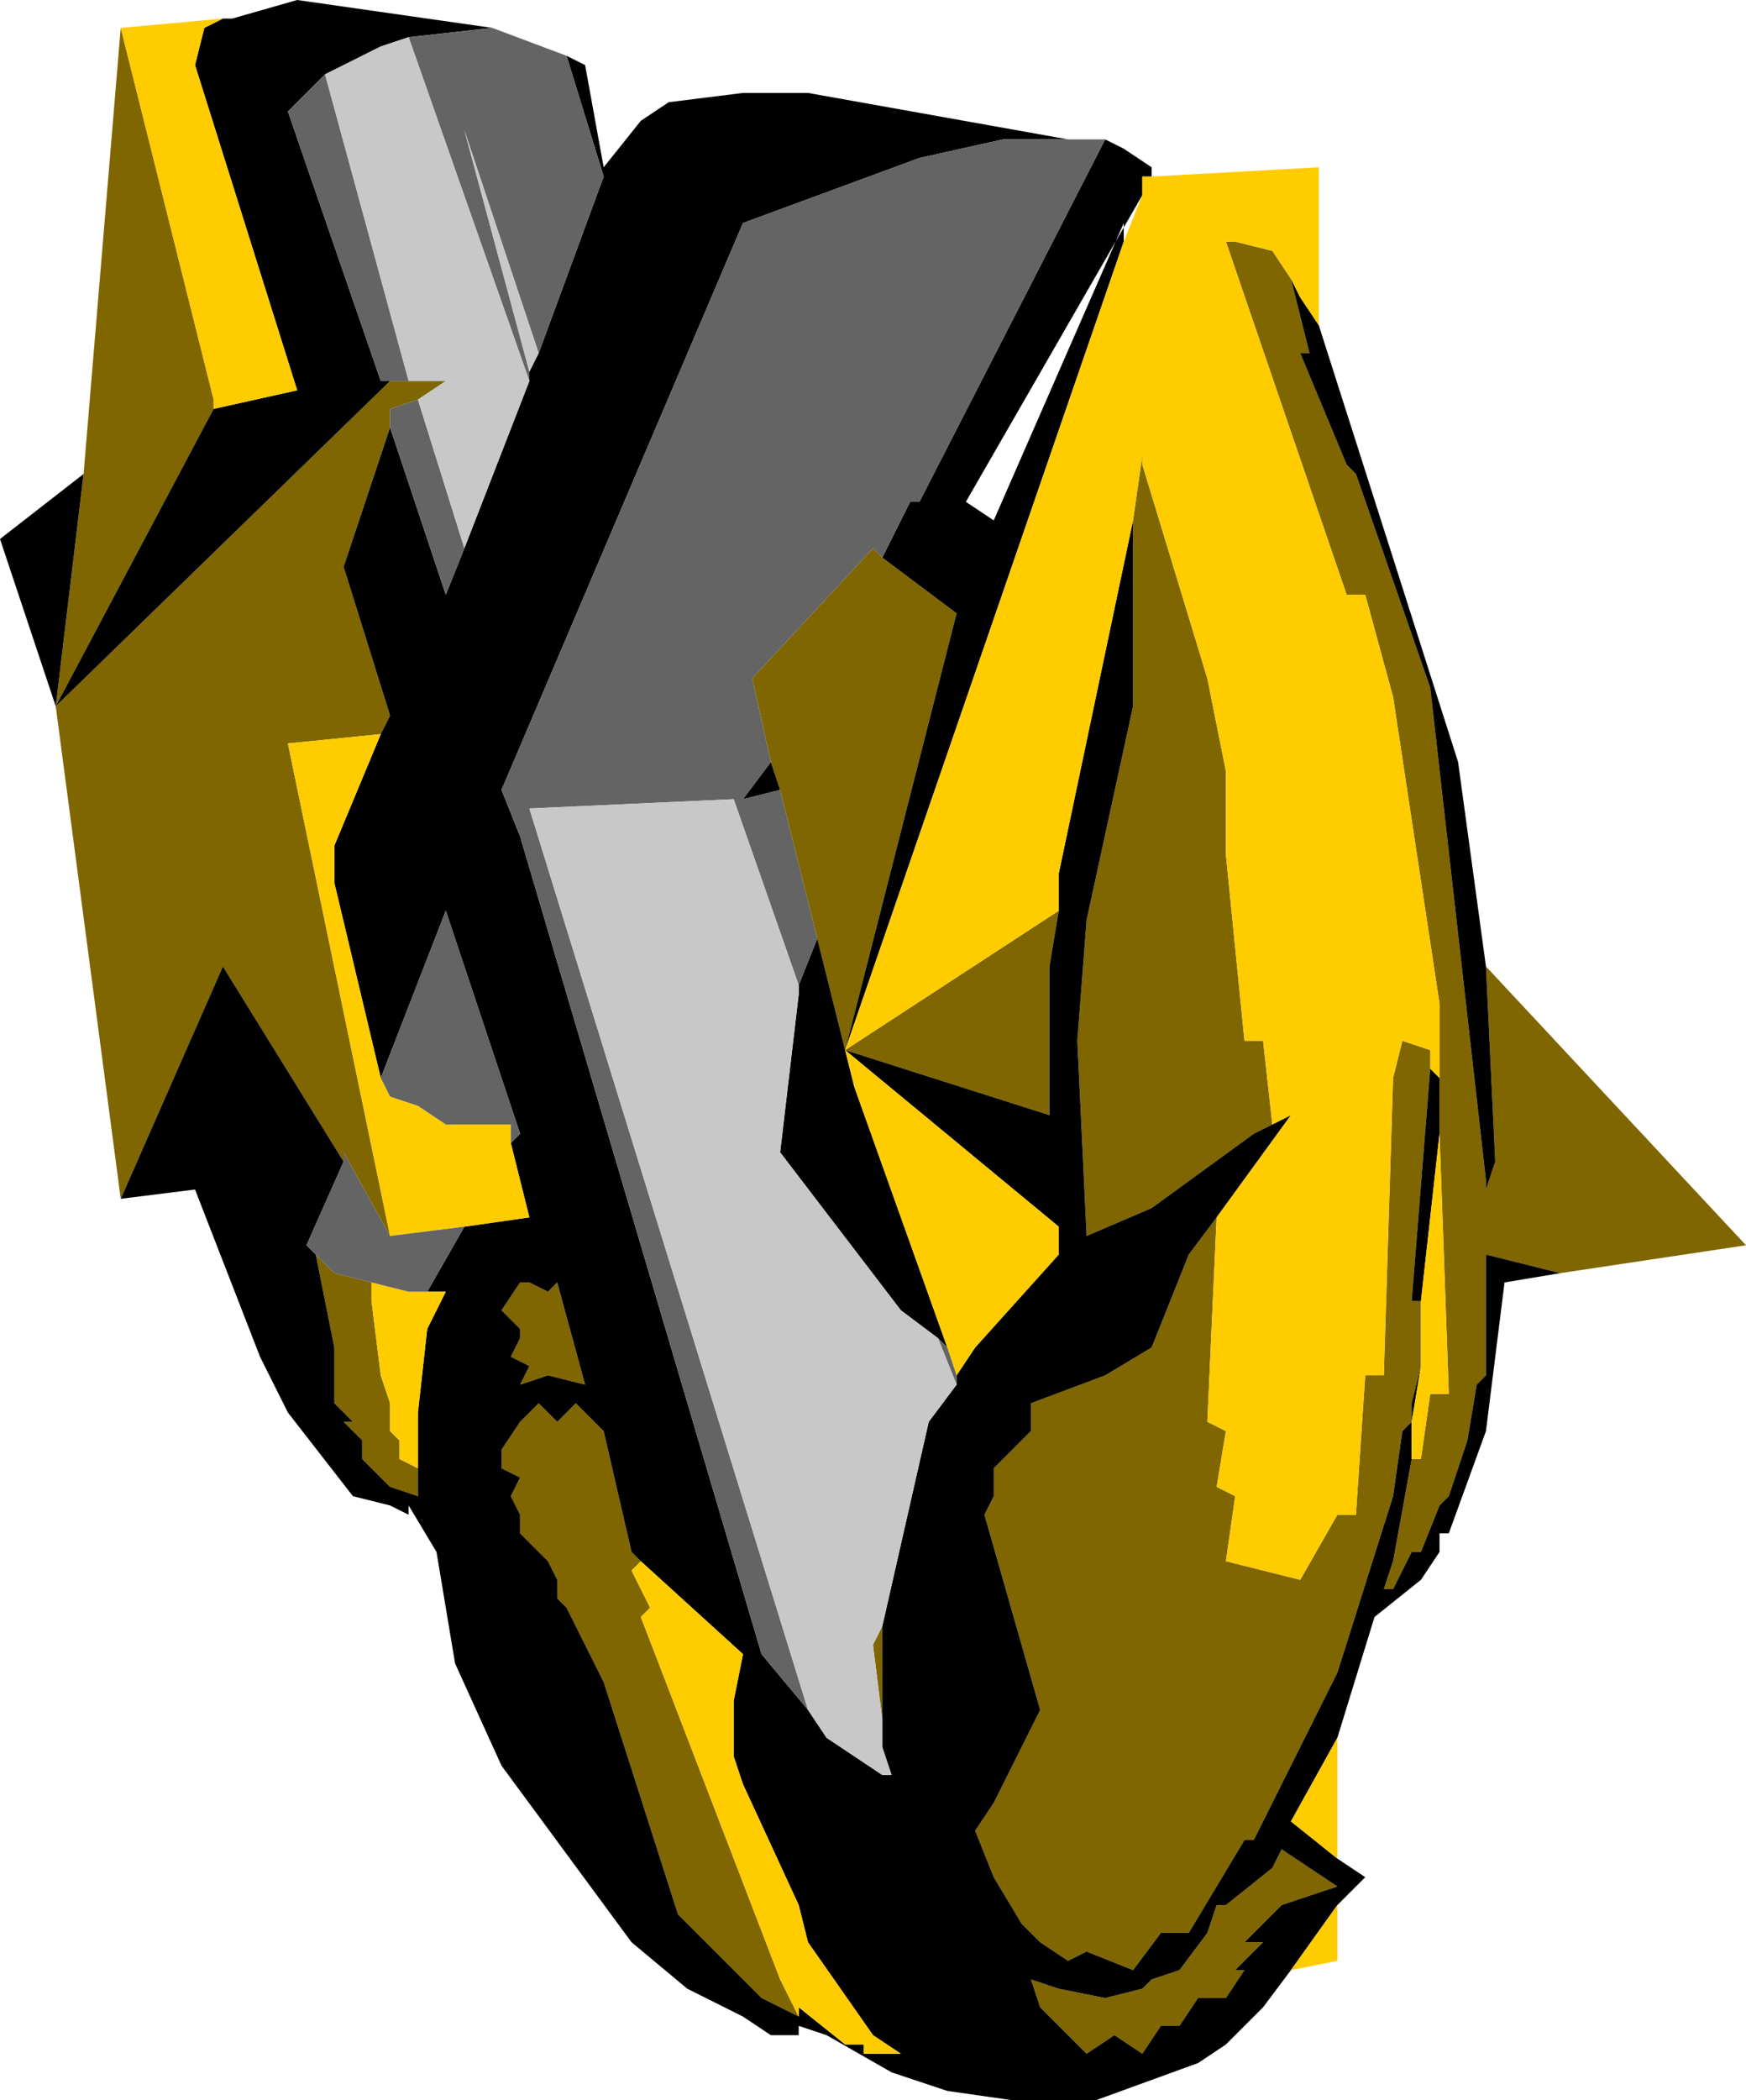 <?xml version="1.0" encoding="UTF-8" standalone="no"?>
<svg xmlns:ffdec="https://www.free-decompiler.com/flash" xmlns:xlink="http://www.w3.org/1999/xlink" ffdec:objectType="shape" height="11.3px" width="9.4px" xmlns="http://www.w3.org/2000/svg">
  <g transform="matrix(1.0, 0.0, 0.0, 1.0, -6.75, -1.1)">
    <path d="M11.5 4.1 L11.9 4.4 11.3 6.75 11.15 6.15 10.95 5.35 10.9 5.2 10.8 4.75 11.45 4.05 11.5 4.1 M13.7 2.6 L13.8 3.0 13.75 3.0 14.0 3.6 14.05 3.65 14.45 4.8 14.75 7.45 14.75 7.5 14.8 7.35 14.75 6.3 16.15 7.8 15.15 7.95 14.75 7.85 14.75 8.5 14.7 8.55 14.65 8.85 14.55 9.15 14.5 9.2 14.4 9.45 14.35 9.45 14.25 9.65 14.2 9.65 14.25 9.5 14.35 8.95 14.4 8.95 14.45 8.6 14.55 8.6 14.5 7.2 14.5 6.9 14.5 6.5 14.25 4.85 14.1 4.3 14.0 4.3 13.35 2.4 13.4 2.4 13.6 2.45 13.7 2.6 M8.85 3.4 L8.6 4.15 8.85 4.95 8.8 5.05 8.3 5.1 8.85 7.75 8.6 7.3 8.6 7.35 7.95 6.3 7.4 7.55 7.05 4.9 8.85 3.15 8.95 3.15 9.15 3.15 9.0 3.25 8.85 3.3 8.85 3.4 M9.0 9.0 L9.0 9.15 8.85 9.1 8.7 8.95 8.7 8.85 8.6 8.75 8.65 8.75 8.55 8.65 8.55 8.35 8.45 7.85 8.55 7.95 8.75 8.0 8.75 8.1 8.8 8.5 8.85 8.65 8.85 8.8 8.9 8.85 8.9 8.95 9.0 9.0 M14.35 8.75 L14.3 8.8 14.25 9.15 13.95 10.1 13.5 11.0 13.45 11.0 13.15 11.5 13.0 11.5 12.85 11.7 12.6 11.6 12.5 11.65 12.35 11.55 12.25 11.45 12.1 11.2 12.0 10.95 12.1 10.8 12.35 10.3 12.05 9.25 12.1 9.15 12.1 9.0 12.3 8.8 12.3 8.65 12.7 8.5 12.95 8.35 13.15 7.85 13.3 7.65 13.25 8.75 13.35 8.8 13.3 9.1 13.4 9.15 13.35 9.5 13.75 9.6 13.95 9.25 14.05 9.25 14.1 8.5 14.2 8.5 14.25 6.9 14.3 6.7 14.45 6.75 14.45 6.85 14.35 8.1 14.4 8.1 14.4 8.45 14.35 8.65 14.35 8.75 M13.6 7.15 L13.5 7.2 12.95 7.6 12.6 7.75 12.55 6.7 12.6 6.05 12.85 4.9 12.85 3.9 12.9 3.55 12.9 3.6 13.25 4.75 13.35 5.25 13.35 5.7 13.45 6.7 13.55 6.7 13.6 7.15 M12.45 6.0 L12.4 6.3 12.4 7.1 11.3 6.75 12.45 6.0 M11.5 9.85 L11.5 10.35 11.45 9.95 11.5 9.85 M11.05 11.95 L10.85 11.85 10.4 11.4 10.0 10.15 9.8 9.75 9.75 9.7 9.75 9.6 9.7 9.5 9.55 9.35 9.55 9.25 9.5 9.15 9.55 9.05 9.45 9.0 9.45 8.9 9.55 8.75 9.65 8.65 9.75 8.75 9.85 8.65 10.0 8.8 10.15 9.45 10.2 9.5 10.15 9.55 10.25 9.75 10.2 9.8 10.95 11.75 11.05 11.95 M12.35 11.9 L12.3 11.75 12.45 11.8 12.7 11.85 12.9 11.8 12.95 11.75 13.1 11.7 13.25 11.5 13.3 11.35 13.35 11.35 13.6 11.15 13.65 11.05 13.95 11.25 13.65 11.35 13.45 11.55 13.55 11.55 13.4 11.7 13.45 11.7 13.35 11.85 13.2 11.85 13.1 12.0 13.0 12.0 12.9 12.15 12.75 12.05 12.6 12.15 12.35 11.9 M7.4 1.25 L7.9 3.25 7.9 3.3 7.05 4.9 7.2 3.65 7.4 1.25 M9.55 8.3 L9.55 8.25 9.45 8.15 9.55 8.0 9.6 8.0 9.7 8.05 9.75 8.0 9.9 8.55 9.7 8.5 9.55 8.55 9.6 8.45 9.5 8.4 9.55 8.3" fill="#7f6600" fill-rule="evenodd" stroke="none"/>
    <path d="M12.95 2.05 L12.9 2.05 12.9 2.15 11.95 3.8 12.1 3.9 12.8 2.3 12.8 2.4 11.3 6.75 11.9 4.4 11.5 4.1 11.65 3.8 11.7 3.8 12.7 1.85 12.8 1.9 12.95 2.0 12.95 2.05 M13.7 2.6 L13.75 2.7 13.85 2.85 14.6 5.2 14.75 6.3 14.8 7.35 14.75 7.5 14.75 7.45 14.45 4.8 14.05 3.65 14.0 3.6 13.75 3.0 13.8 3.0 13.7 2.6 M9.8 1.4 L9.9 1.45 10.0 2.0 10.2 1.75 10.35 1.65 10.75 1.6 11.1 1.6 12.5 1.85 12.15 1.85 11.7 1.95 10.75 2.3 9.45 5.35 9.55 5.6 10.85 10.0 11.1 10.3 11.2 10.45 11.5 10.65 11.55 10.65 11.5 10.5 11.5 10.35 11.5 9.85 11.75 8.75 11.9 8.55 11.9 8.5 12.0 8.35 12.45 7.85 12.45 7.7 11.3 6.75 12.4 7.1 12.4 6.3 12.45 6.0 12.45 5.8 12.85 3.9 12.85 4.9 12.6 6.05 12.55 6.7 12.6 7.75 12.95 7.6 13.5 7.2 13.6 7.15 13.7 7.1 13.3 7.65 13.15 7.85 12.95 8.35 12.7 8.5 12.3 8.65 12.3 8.8 12.1 9.0 12.1 9.15 12.05 9.25 12.35 10.3 12.1 10.8 12.0 10.95 12.1 11.2 12.25 11.45 12.35 11.55 12.5 11.65 12.6 11.6 12.85 11.7 13.0 11.5 13.15 11.5 13.45 11.0 13.5 11.0 13.95 10.1 14.25 9.15 14.3 8.8 14.35 8.75 14.35 8.95 14.25 9.5 14.2 9.65 14.25 9.65 14.35 9.45 14.4 9.45 14.5 9.2 14.55 9.15 14.65 8.85 14.7 8.55 14.75 8.5 14.75 7.85 15.15 7.95 14.85 8.0 14.75 8.8 14.55 9.35 14.5 9.35 14.5 9.45 14.4 9.6 14.15 9.8 13.95 10.45 13.7 10.9 13.95 11.1 14.1 11.2 13.95 11.35 13.7 11.7 13.55 11.9 13.35 12.1 13.2 12.2 12.65 12.4 12.2 12.4 11.85 12.35 11.55 12.25 11.2 12.05 11.05 12.0 11.05 12.05 10.9 12.05 10.75 11.95 10.45 11.8 10.15 11.55 9.45 10.6 9.2 10.05 9.1 9.45 8.95 9.2 8.95 9.25 8.85 9.2 8.65 9.15 8.3 8.7 8.15 8.4 7.8 7.5 7.4 7.55 7.95 6.3 8.6 7.35 8.4 7.8 8.45 7.85 8.55 8.35 8.55 8.65 8.65 8.75 8.6 8.75 8.7 8.85 8.7 8.95 8.85 9.1 9.0 9.15 9.0 9.0 9.0 8.7 9.05 8.25 9.15 8.05 9.05 8.05 9.25 7.7 9.6 7.65 9.5 7.25 9.55 7.2 9.15 6.0 8.8 6.9 8.55 5.85 8.55 5.65 8.8 5.05 8.85 4.95 8.6 4.15 8.85 3.4 9.15 4.3 9.25 4.05 9.6 3.15 9.6 3.1 9.65 3.0 10.0 2.05 9.8 1.4 M10.9 5.2 L10.95 5.35 10.75 5.4 10.9 5.2 M11.15 6.15 L11.3 6.75 11.35 6.95 11.85 8.35 11.8 8.3 11.6 8.15 10.95 7.3 11.05 6.45 11.05 6.4 11.15 6.15 M14.5 6.9 L14.5 7.2 14.4 8.1 14.35 8.1 14.45 6.85 14.5 6.9 M14.4 8.45 L14.35 8.75 14.35 8.65 14.4 8.45 M10.2 9.5 L10.15 9.45 10.0 8.8 9.85 8.65 9.75 8.75 9.65 8.65 9.55 8.75 9.45 8.9 9.45 9.0 9.55 9.05 9.5 9.15 9.55 9.25 9.55 9.35 9.7 9.5 9.75 9.6 9.75 9.7 9.8 9.75 10.0 10.15 10.4 11.4 10.85 11.85 11.05 11.95 11.05 11.9 11.3 12.1 11.4 12.1 11.4 12.15 11.6 12.15 11.45 12.05 11.1 11.55 11.05 11.35 10.75 10.7 10.7 10.55 10.7 10.25 10.75 10.0 10.2 9.5 M12.35 11.9 L12.6 12.15 12.75 12.05 12.9 12.15 13.0 12.0 13.1 12.0 13.2 11.85 13.35 11.85 13.45 11.7 13.4 11.7 13.55 11.55 13.45 11.55 13.65 11.35 13.95 11.25 13.65 11.05 13.6 11.15 13.35 11.35 13.3 11.35 13.25 11.5 13.1 11.7 12.95 11.75 12.9 11.8 12.7 11.85 12.45 11.8 12.3 11.75 12.35 11.9 M9.4 1.25 L8.95 1.3 8.8 1.35 8.5 1.5 8.3 1.7 8.8 3.15 8.85 3.15 7.05 4.9 7.9 3.3 8.35 3.2 7.8 1.45 7.85 1.25 7.95 1.2 8.0 1.2 8.35 1.1 9.4 1.25 M7.2 3.65 L7.05 4.9 6.75 4.0 7.2 3.65 M9.55 8.3 L9.5 8.4 9.6 8.45 9.55 8.55 9.7 8.5 9.9 8.55 9.75 8.0 9.7 8.05 9.6 8.0 9.55 8.0 9.45 8.15 9.55 8.25 9.55 8.3" fill="#000000" fill-rule="evenodd" stroke="none"/>
    <path d="M12.9 2.15 L12.9 2.05 12.95 2.05 13.85 2.0 13.85 2.85 13.75 2.7 13.7 2.6 13.6 2.45 13.4 2.4 13.35 2.4 14.0 4.3 14.1 4.3 14.25 4.85 14.5 6.5 14.5 6.9 14.45 6.85 14.45 6.75 14.3 6.7 14.25 6.9 14.2 8.5 14.1 8.5 14.05 9.25 13.95 9.25 13.75 9.6 13.35 9.5 13.4 9.15 13.3 9.1 13.35 8.8 13.25 8.75 13.3 7.65 13.7 7.1 13.6 7.15 13.55 6.7 13.45 6.7 13.35 5.7 13.35 5.25 13.25 4.75 12.9 3.6 12.9 3.55 12.85 3.9 12.45 5.8 12.45 6.0 11.3 6.75 12.8 2.4 12.9 2.15 M8.8 5.05 L8.55 5.65 8.55 5.85 8.8 6.9 8.85 7.0 9.0 7.05 9.15 7.15 9.5 7.15 9.5 7.25 9.6 7.65 9.25 7.7 8.85 7.75 8.3 5.1 8.8 5.05 M9.05 8.05 L9.15 8.05 9.05 8.25 9.0 8.7 9.0 9.0 8.9 8.95 8.9 8.85 8.85 8.8 8.85 8.65 8.8 8.5 8.75 8.1 8.75 8.0 8.95 8.05 9.05 8.05 M13.7 11.7 L13.95 11.35 13.95 11.65 13.7 11.7 M13.95 11.1 L13.7 10.9 13.95 10.45 13.95 11.1 M14.35 8.95 L14.35 8.75 14.4 8.45 14.4 8.1 14.5 7.2 14.55 8.6 14.45 8.6 14.4 8.95 14.35 8.95 M11.3 6.75 L12.45 7.7 12.45 7.85 12.0 8.35 11.9 8.5 11.85 8.35 11.35 6.95 11.3 6.75 M11.05 11.95 L10.95 11.75 10.2 9.8 10.25 9.75 10.15 9.55 10.2 9.5 10.75 10.0 10.7 10.25 10.7 10.55 10.75 10.7 11.05 11.35 11.1 11.55 11.45 12.05 11.6 12.15 11.4 12.15 11.4 12.1 11.3 12.1 11.05 11.9 11.05 11.95 M7.95 1.2 L7.85 1.25 7.8 1.45 8.35 3.2 7.9 3.3 7.9 3.25 7.4 1.25 7.95 1.2" fill="#ffcc00" fill-rule="evenodd" stroke="none"/>
    <path d="M12.7 1.85 L11.7 3.8 11.65 3.8 11.5 4.1 11.45 4.05 10.8 4.75 10.9 5.2 10.75 5.4 10.95 5.35 11.15 6.15 11.05 6.4 10.7 5.4 9.6 5.45 11.1 10.3 10.85 10.0 9.55 5.6 9.45 5.35 10.75 2.3 11.7 1.95 12.15 1.85 12.5 1.85 12.7 1.85 M9.8 1.4 L10.0 2.05 9.65 3.0 9.25 1.8 9.6 3.1 9.6 3.15 8.95 1.3 9.4 1.25 9.8 1.4 M9.25 4.05 L9.15 4.3 8.85 3.4 8.85 3.3 9.0 3.25 9.25 4.05 M8.8 6.9 L9.15 6.0 9.55 7.2 9.5 7.25 9.5 7.15 9.15 7.15 9.0 7.05 8.85 7.0 8.8 6.9 M9.25 7.7 L9.05 8.05 8.95 8.05 8.75 8.0 8.55 7.95 8.45 7.85 8.4 7.8 8.6 7.35 8.6 7.3 8.85 7.75 9.25 7.7 M11.9 8.5 L11.9 8.55 11.8 8.3 11.85 8.35 11.9 8.5 M8.5 1.5 L8.95 3.15 8.85 3.15 8.8 3.15 8.3 1.7 8.5 1.5" fill="#646464" fill-rule="evenodd" stroke="none"/>
    <path d="M9.65 3.0 L9.6 3.1 9.25 1.8 9.65 3.0 M9.6 3.15 L9.25 4.05 9.0 3.25 9.15 3.15 8.95 3.15 8.5 1.5 8.8 1.35 8.95 1.3 9.6 3.15 M11.9 8.55 L11.75 8.75 11.5 9.85 11.45 9.95 11.5 10.35 11.5 10.5 11.55 10.65 11.5 10.65 11.2 10.45 11.1 10.3 9.6 5.45 10.7 5.4 11.05 6.4 11.05 6.45 10.95 7.3 11.6 8.15 11.8 8.3 11.9 8.55" fill="#c8c8c8" fill-rule="evenodd" stroke="none"/>
  </g>
</svg>
